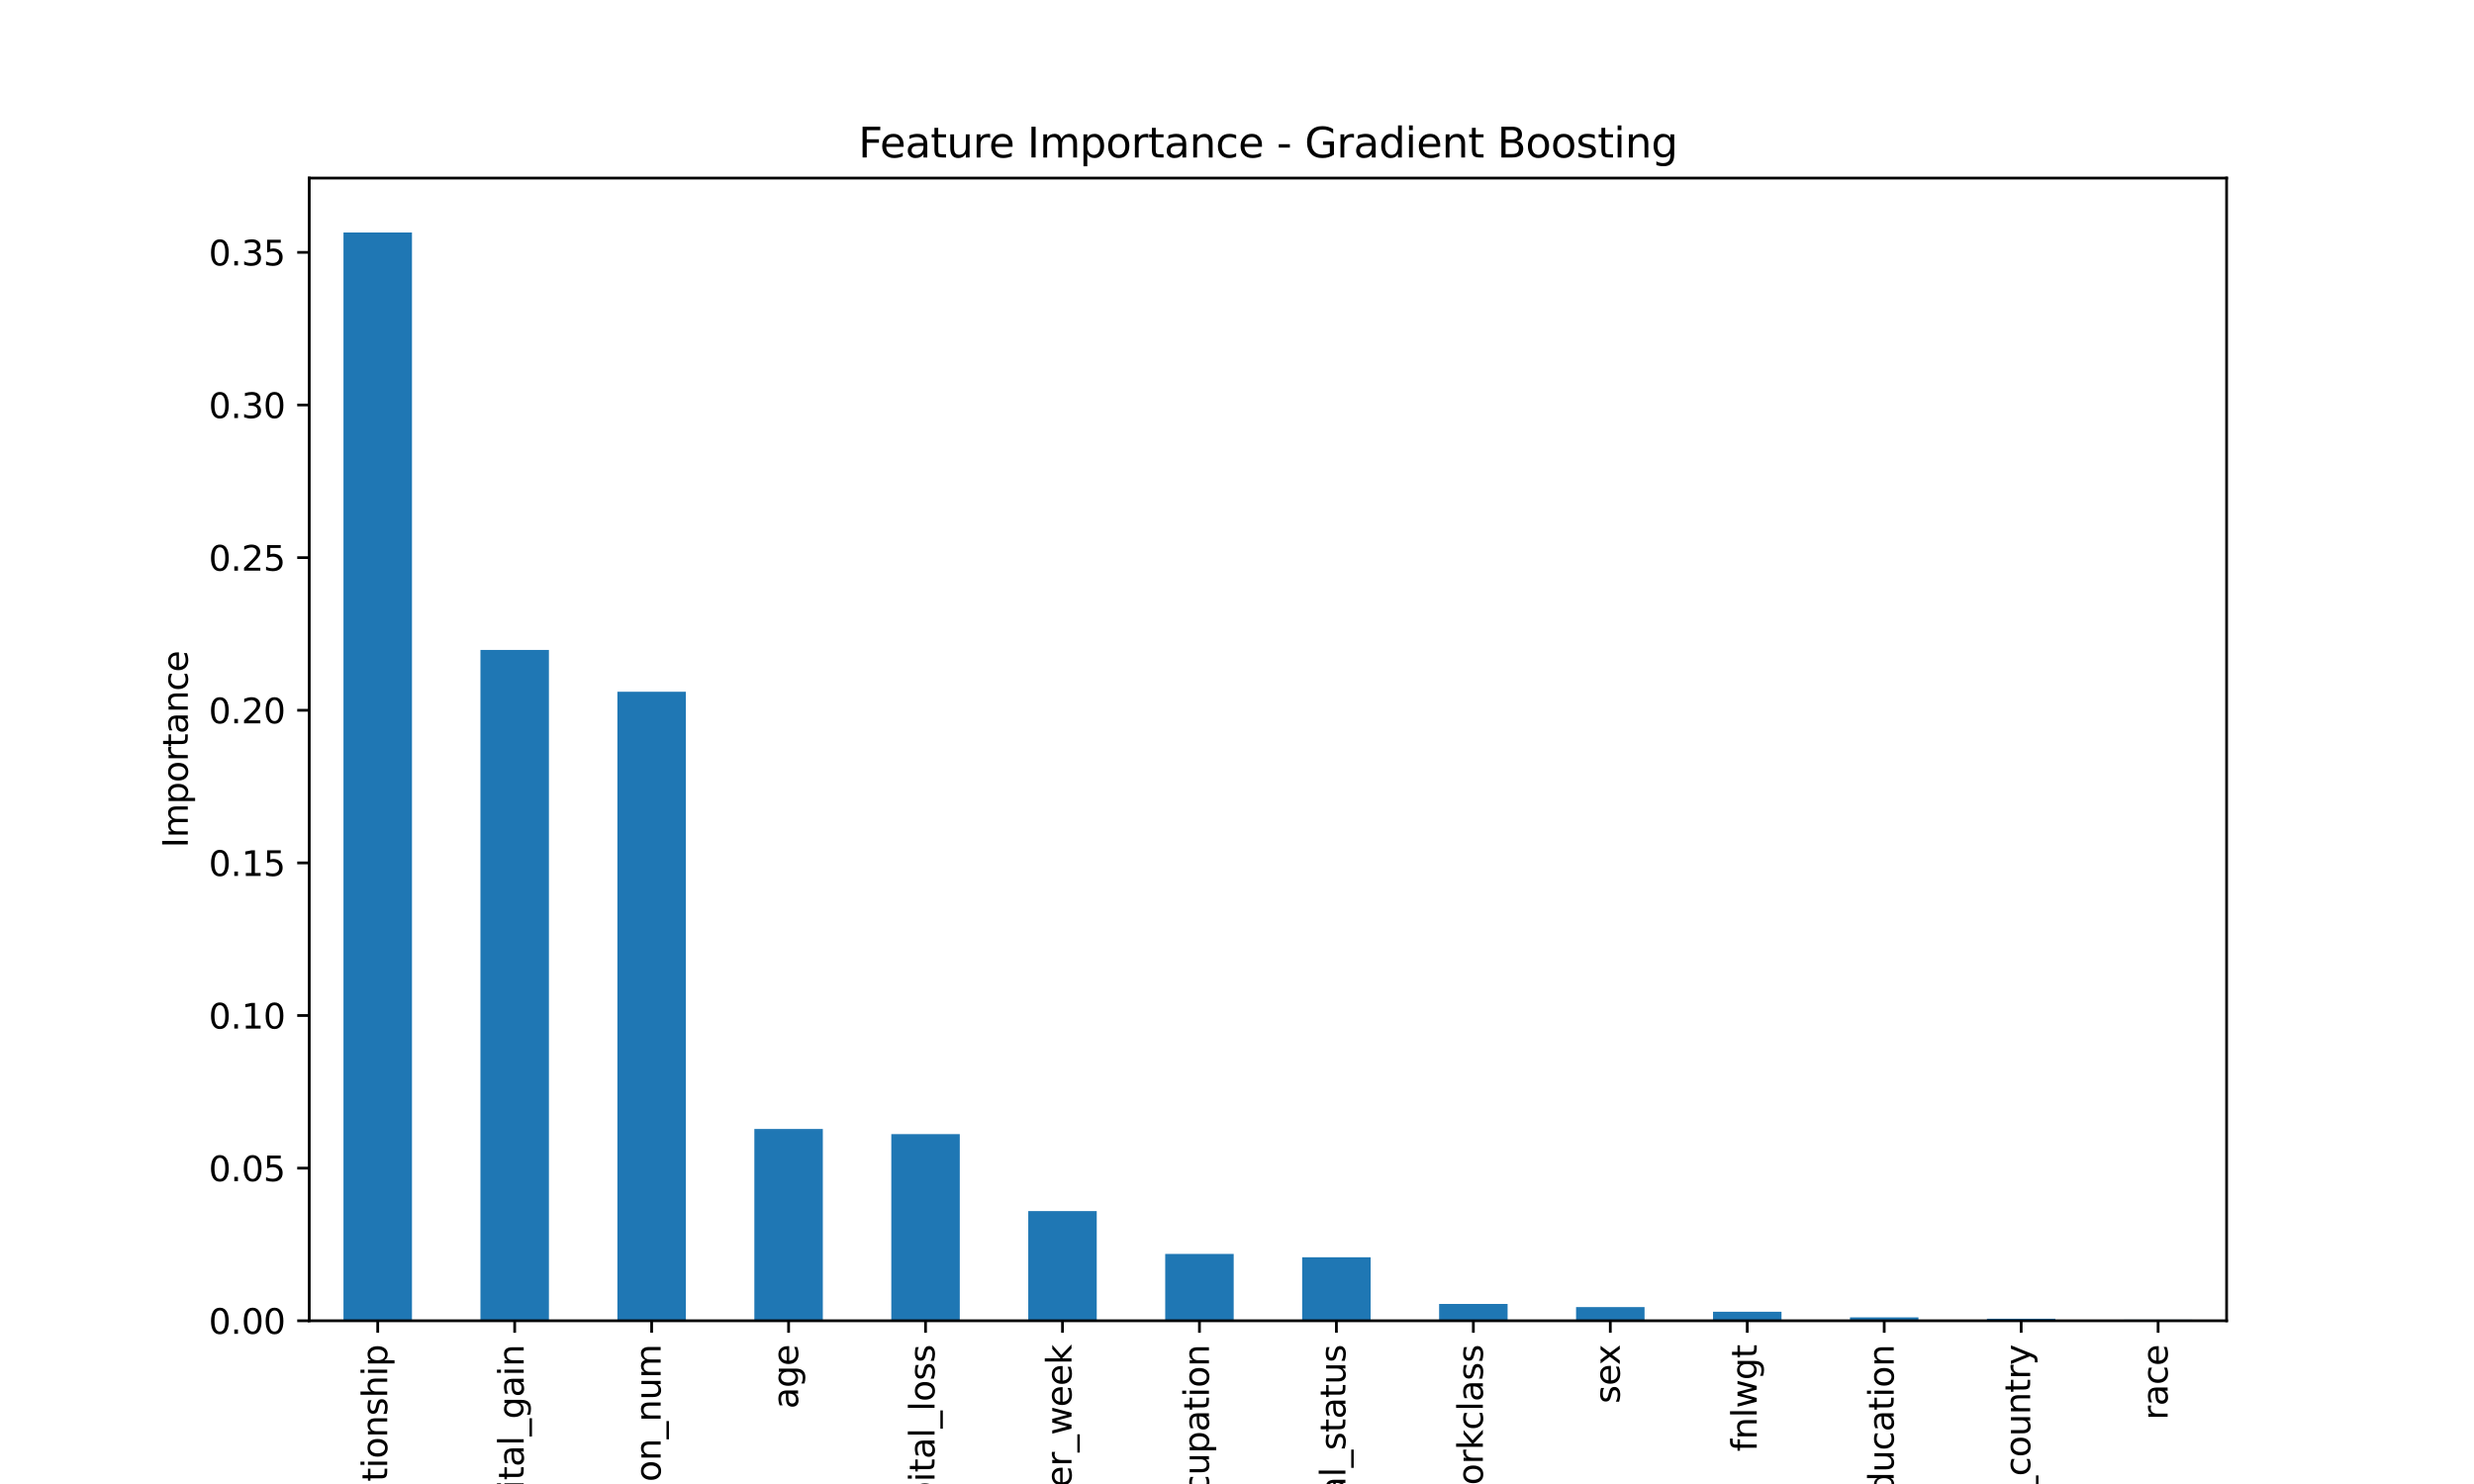 <?xml version="1.0" encoding="utf-8" standalone="no"?>
<!DOCTYPE svg PUBLIC "-//W3C//DTD SVG 1.1//EN"
  "http://www.w3.org/Graphics/SVG/1.1/DTD/svg11.dtd">
<svg xmlns:xlink="http://www.w3.org/1999/xlink" width="720pt" height="432pt" viewBox="0 0 720 432" xmlns="http://www.w3.org/2000/svg" version="1.1">
 <defs>
  <style type="text/css">*{stroke-linejoin: round; stroke-linecap: butt}</style>
 </defs>
 <g id="figure_1">
  <g id="patch_1">
   <path d="M 0 432 
L 720 432 
L 720 0 
L 0 0 
z
" style="fill: #ffffff"/>
  </g>
  <g id="axes_1">
   <g id="patch_2">
    <path d="M 90 384.48 
L 648 384.48 
L 648 51.84 
L 90 51.84 
z
" style="fill: #ffffff"/>
   </g>
   <g id="patch_3">
    <path d="M 99.964 384.48 
L 119.893 384.48 
L 119.893 67.68 
L 99.964 67.68 
z
" clip-path="url(#pf0ecbf5970)" style="fill: #1f77b4"/>
   </g>
   <g id="patch_4">
    <path d="M 139.821 384.48 
L 159.75 384.48 
L 159.75 189.2 
L 139.821 189.2 
z
" clip-path="url(#pf0ecbf5970)" style="fill: #1f77b4"/>
   </g>
   <g id="patch_5">
    <path d="M 179.679 384.48 
L 199.607 384.48 
L 199.607 201.371 
L 179.679 201.371 
z
" clip-path="url(#pf0ecbf5970)" style="fill: #1f77b4"/>
   </g>
   <g id="patch_6">
    <path d="M 219.536 384.48 
L 239.464 384.48 
L 239.464 328.65 
L 219.536 328.65 
z
" clip-path="url(#pf0ecbf5970)" style="fill: #1f77b4"/>
   </g>
   <g id="patch_7">
    <path d="M 259.393 384.48 
L 279.321 384.48 
L 279.321 330.149 
L 259.393 330.149 
z
" clip-path="url(#pf0ecbf5970)" style="fill: #1f77b4"/>
   </g>
   <g id="patch_8">
    <path d="M 299.25 384.48 
L 319.179 384.48 
L 319.179 352.552 
L 299.25 352.552 
z
" clip-path="url(#pf0ecbf5970)" style="fill: #1f77b4"/>
   </g>
   <g id="patch_9">
    <path d="M 339.107 384.48 
L 359.036 384.48 
L 359.036 365.027 
L 339.107 365.027 
z
" clip-path="url(#pf0ecbf5970)" style="fill: #1f77b4"/>
   </g>
   <g id="patch_10">
    <path d="M 378.964 384.48 
L 398.893 384.48 
L 398.893 365.997 
L 378.964 365.997 
z
" clip-path="url(#pf0ecbf5970)" style="fill: #1f77b4"/>
   </g>
   <g id="patch_11">
    <path d="M 418.821 384.48 
L 438.75 384.48 
L 438.75 379.585 
L 418.821 379.585 
z
" clip-path="url(#pf0ecbf5970)" style="fill: #1f77b4"/>
   </g>
   <g id="patch_12">
    <path d="M 458.679 384.48 
L 478.607 384.48 
L 478.607 380.5 
L 458.679 380.5 
z
" clip-path="url(#pf0ecbf5970)" style="fill: #1f77b4"/>
   </g>
   <g id="patch_13">
    <path d="M 498.536 384.48 
L 518.464 384.48 
L 518.464 381.854 
L 498.536 381.854 
z
" clip-path="url(#pf0ecbf5970)" style="fill: #1f77b4"/>
   </g>
   <g id="patch_14">
    <path d="M 538.393 384.48 
L 558.321 384.48 
L 558.321 383.489 
L 538.393 383.489 
z
" clip-path="url(#pf0ecbf5970)" style="fill: #1f77b4"/>
   </g>
   <g id="patch_15">
    <path d="M 578.25 384.48 
L 598.179 384.48 
L 598.179 383.887 
L 578.25 383.887 
z
" clip-path="url(#pf0ecbf5970)" style="fill: #1f77b4"/>
   </g>
   <g id="patch_16">
    <path d="M 618.107 384.48 
L 638.036 384.48 
L 638.036 384.17 
L 618.107 384.17 
z
" clip-path="url(#pf0ecbf5970)" style="fill: #1f77b4"/>
   </g>
   <g id="matplotlib.axis_1">
    <g id="xtick_1">
     <g id="line2d_1">
      <defs>
       <path id="m023980f658" d="M 0 0 
L 0 3.5 
" style="stroke: #000000; stroke-width: 0.8"/>
      </defs>
      <g>
       <use xlink:href="#m023980f658" x="109.929" y="384.48" style="stroke: #000000; stroke-width: 0.8"/>
      </g>
     </g>
     <g id="text_1">
      <!-- relationship -->
      <g transform="translate(112.688 450.253) rotate(-90) scale(0.1 -0.1)">
       <defs>
        <path id="DejaVuSans-72" d="M 2631 2963 
Q 2534 3019 2420 3045 
Q 2306 3072 2169 3072 
Q 1681 3072 1420 2755 
Q 1159 2438 1159 1844 
L 1159 0 
L 581 0 
L 581 3500 
L 1159 3500 
L 1159 2956 
Q 1341 3275 1631 3429 
Q 1922 3584 2338 3584 
Q 2397 3584 2469 3576 
Q 2541 3569 2628 3553 
L 2631 2963 
z
" transform="scale(0.016)"/>
        <path id="DejaVuSans-65" d="M 3597 1894 
L 3597 1613 
L 953 1613 
Q 991 1019 1311 708 
Q 1631 397 2203 397 
Q 2534 397 2845 478 
Q 3156 559 3463 722 
L 3463 178 
Q 3153 47 2828 -22 
Q 2503 -91 2169 -91 
Q 1331 -91 842 396 
Q 353 884 353 1716 
Q 353 2575 817 3079 
Q 1281 3584 2069 3584 
Q 2775 3584 3186 3129 
Q 3597 2675 3597 1894 
z
M 3022 2063 
Q 3016 2534 2758 2815 
Q 2500 3097 2075 3097 
Q 1594 3097 1305 2825 
Q 1016 2553 972 2059 
L 3022 2063 
z
" transform="scale(0.016)"/>
        <path id="DejaVuSans-6c" d="M 603 4863 
L 1178 4863 
L 1178 0 
L 603 0 
L 603 4863 
z
" transform="scale(0.016)"/>
        <path id="DejaVuSans-61" d="M 2194 1759 
Q 1497 1759 1228 1600 
Q 959 1441 959 1056 
Q 959 750 1161 570 
Q 1363 391 1709 391 
Q 2188 391 2477 730 
Q 2766 1069 2766 1631 
L 2766 1759 
L 2194 1759 
z
M 3341 1997 
L 3341 0 
L 2766 0 
L 2766 531 
Q 2569 213 2275 61 
Q 1981 -91 1556 -91 
Q 1019 -91 701 211 
Q 384 513 384 1019 
Q 384 1609 779 1909 
Q 1175 2209 1959 2209 
L 2766 2209 
L 2766 2266 
Q 2766 2663 2505 2880 
Q 2244 3097 1772 3097 
Q 1472 3097 1187 3025 
Q 903 2953 641 2809 
L 641 3341 
Q 956 3463 1253 3523 
Q 1550 3584 1831 3584 
Q 2591 3584 2966 3190 
Q 3341 2797 3341 1997 
z
" transform="scale(0.016)"/>
        <path id="DejaVuSans-74" d="M 1172 4494 
L 1172 3500 
L 2356 3500 
L 2356 3053 
L 1172 3053 
L 1172 1153 
Q 1172 725 1289 603 
Q 1406 481 1766 481 
L 2356 481 
L 2356 0 
L 1766 0 
Q 1100 0 847 248 
Q 594 497 594 1153 
L 594 3053 
L 172 3053 
L 172 3500 
L 594 3500 
L 594 4494 
L 1172 4494 
z
" transform="scale(0.016)"/>
        <path id="DejaVuSans-69" d="M 603 3500 
L 1178 3500 
L 1178 0 
L 603 0 
L 603 3500 
z
M 603 4863 
L 1178 4863 
L 1178 4134 
L 603 4134 
L 603 4863 
z
" transform="scale(0.016)"/>
        <path id="DejaVuSans-6f" d="M 1959 3097 
Q 1497 3097 1228 2736 
Q 959 2375 959 1747 
Q 959 1119 1226 758 
Q 1494 397 1959 397 
Q 2419 397 2687 759 
Q 2956 1122 2956 1747 
Q 2956 2369 2687 2733 
Q 2419 3097 1959 3097 
z
M 1959 3584 
Q 2709 3584 3137 3096 
Q 3566 2609 3566 1747 
Q 3566 888 3137 398 
Q 2709 -91 1959 -91 
Q 1206 -91 779 398 
Q 353 888 353 1747 
Q 353 2609 779 3096 
Q 1206 3584 1959 3584 
z
" transform="scale(0.016)"/>
        <path id="DejaVuSans-6e" d="M 3513 2113 
L 3513 0 
L 2938 0 
L 2938 2094 
Q 2938 2591 2744 2837 
Q 2550 3084 2163 3084 
Q 1697 3084 1428 2787 
Q 1159 2491 1159 1978 
L 1159 0 
L 581 0 
L 581 3500 
L 1159 3500 
L 1159 2956 
Q 1366 3272 1645 3428 
Q 1925 3584 2291 3584 
Q 2894 3584 3203 3211 
Q 3513 2838 3513 2113 
z
" transform="scale(0.016)"/>
        <path id="DejaVuSans-73" d="M 2834 3397 
L 2834 2853 
Q 2591 2978 2328 3040 
Q 2066 3103 1784 3103 
Q 1356 3103 1142 2972 
Q 928 2841 928 2578 
Q 928 2378 1081 2264 
Q 1234 2150 1697 2047 
L 1894 2003 
Q 2506 1872 2764 1633 
Q 3022 1394 3022 966 
Q 3022 478 2636 193 
Q 2250 -91 1575 -91 
Q 1294 -91 989 -36 
Q 684 19 347 128 
L 347 722 
Q 666 556 975 473 
Q 1284 391 1588 391 
Q 1994 391 2212 530 
Q 2431 669 2431 922 
Q 2431 1156 2273 1281 
Q 2116 1406 1581 1522 
L 1381 1569 
Q 847 1681 609 1914 
Q 372 2147 372 2553 
Q 372 3047 722 3315 
Q 1072 3584 1716 3584 
Q 2034 3584 2315 3537 
Q 2597 3491 2834 3397 
z
" transform="scale(0.016)"/>
        <path id="DejaVuSans-68" d="M 3513 2113 
L 3513 0 
L 2938 0 
L 2938 2094 
Q 2938 2591 2744 2837 
Q 2550 3084 2163 3084 
Q 1697 3084 1428 2787 
Q 1159 2491 1159 1978 
L 1159 0 
L 581 0 
L 581 4863 
L 1159 4863 
L 1159 2956 
Q 1366 3272 1645 3428 
Q 1925 3584 2291 3584 
Q 2894 3584 3203 3211 
Q 3513 2838 3513 2113 
z
" transform="scale(0.016)"/>
        <path id="DejaVuSans-70" d="M 1159 525 
L 1159 -1331 
L 581 -1331 
L 581 3500 
L 1159 3500 
L 1159 2969 
Q 1341 3281 1617 3432 
Q 1894 3584 2278 3584 
Q 2916 3584 3314 3078 
Q 3713 2572 3713 1747 
Q 3713 922 3314 415 
Q 2916 -91 2278 -91 
Q 1894 -91 1617 61 
Q 1341 213 1159 525 
z
M 3116 1747 
Q 3116 2381 2855 2742 
Q 2594 3103 2138 3103 
Q 1681 3103 1420 2742 
Q 1159 2381 1159 1747 
Q 1159 1113 1420 752 
Q 1681 391 2138 391 
Q 2594 391 2855 752 
Q 3116 1113 3116 1747 
z
" transform="scale(0.016)"/>
       </defs>
       <use xlink:href="#DejaVuSans-72"/>
       <use xlink:href="#DejaVuSans-65" transform="translate(38.863 0)"/>
       <use xlink:href="#DejaVuSans-6c" transform="translate(100.387 0)"/>
       <use xlink:href="#DejaVuSans-61" transform="translate(128.17 0)"/>
       <use xlink:href="#DejaVuSans-74" transform="translate(189.449 0)"/>
       <use xlink:href="#DejaVuSans-69" transform="translate(228.658 0)"/>
       <use xlink:href="#DejaVuSans-6f" transform="translate(256.441 0)"/>
       <use xlink:href="#DejaVuSans-6e" transform="translate(317.623 0)"/>
       <use xlink:href="#DejaVuSans-73" transform="translate(381.002 0)"/>
       <use xlink:href="#DejaVuSans-68" transform="translate(433.102 0)"/>
       <use xlink:href="#DejaVuSans-69" transform="translate(496.48 0)"/>
       <use xlink:href="#DejaVuSans-70" transform="translate(524.264 0)"/>
      </g>
     </g>
    </g>
    <g id="xtick_2">
     <g id="line2d_2">
      <g>
       <use xlink:href="#m023980f658" x="149.786" y="384.48" style="stroke: #000000; stroke-width: 0.8"/>
      </g>
     </g>
     <g id="text_2">
      <!-- capital_gain -->
      <g transform="translate(152.406 451.652) rotate(-90) scale(0.1 -0.1)">
       <defs>
        <path id="DejaVuSans-63" d="M 3122 3366 
L 3122 2828 
Q 2878 2963 2633 3030 
Q 2388 3097 2138 3097 
Q 1578 3097 1268 2742 
Q 959 2388 959 1747 
Q 959 1106 1268 751 
Q 1578 397 2138 397 
Q 2388 397 2633 464 
Q 2878 531 3122 666 
L 3122 134 
Q 2881 22 2623 -34 
Q 2366 -91 2075 -91 
Q 1284 -91 818 406 
Q 353 903 353 1747 
Q 353 2603 823 3093 
Q 1294 3584 2113 3584 
Q 2378 3584 2631 3529 
Q 2884 3475 3122 3366 
z
" transform="scale(0.016)"/>
        <path id="DejaVuSans-5f" d="M 3263 -1063 
L 3263 -1509 
L -63 -1509 
L -63 -1063 
L 3263 -1063 
z
" transform="scale(0.016)"/>
        <path id="DejaVuSans-67" d="M 2906 1791 
Q 2906 2416 2648 2759 
Q 2391 3103 1925 3103 
Q 1463 3103 1205 2759 
Q 947 2416 947 1791 
Q 947 1169 1205 825 
Q 1463 481 1925 481 
Q 2391 481 2648 825 
Q 2906 1169 2906 1791 
z
M 3481 434 
Q 3481 -459 3084 -895 
Q 2688 -1331 1869 -1331 
Q 1566 -1331 1297 -1286 
Q 1028 -1241 775 -1147 
L 775 -588 
Q 1028 -725 1275 -790 
Q 1522 -856 1778 -856 
Q 2344 -856 2625 -561 
Q 2906 -266 2906 331 
L 2906 616 
Q 2728 306 2450 153 
Q 2172 0 1784 0 
Q 1141 0 747 490 
Q 353 981 353 1791 
Q 353 2603 747 3093 
Q 1141 3584 1784 3584 
Q 2172 3584 2450 3431 
Q 2728 3278 2906 2969 
L 2906 3500 
L 3481 3500 
L 3481 434 
z
" transform="scale(0.016)"/>
       </defs>
       <use xlink:href="#DejaVuSans-63"/>
       <use xlink:href="#DejaVuSans-61" transform="translate(54.98 0)"/>
       <use xlink:href="#DejaVuSans-70" transform="translate(116.26 0)"/>
       <use xlink:href="#DejaVuSans-69" transform="translate(179.736 0)"/>
       <use xlink:href="#DejaVuSans-74" transform="translate(207.52 0)"/>
       <use xlink:href="#DejaVuSans-61" transform="translate(246.729 0)"/>
       <use xlink:href="#DejaVuSans-6c" transform="translate(308.008 0)"/>
       <use xlink:href="#DejaVuSans-5f" transform="translate(335.791 0)"/>
       <use xlink:href="#DejaVuSans-67" transform="translate(385.791 0)"/>
       <use xlink:href="#DejaVuSans-61" transform="translate(449.268 0)"/>
       <use xlink:href="#DejaVuSans-69" transform="translate(510.547 0)"/>
       <use xlink:href="#DejaVuSans-6e" transform="translate(538.33 0)"/>
      </g>
     </g>
    </g>
    <g id="xtick_3">
     <g id="line2d_3">
      <g>
       <use xlink:href="#m023980f658" x="189.643" y="384.48" style="stroke: #000000; stroke-width: 0.8"/>
      </g>
     </g>
     <g id="text_3">
      <!-- education_num -->
      <g transform="translate(192.263 468.516) rotate(-90) scale(0.1 -0.1)">
       <defs>
        <path id="DejaVuSans-64" d="M 2906 2969 
L 2906 4863 
L 3481 4863 
L 3481 0 
L 2906 0 
L 2906 525 
Q 2725 213 2448 61 
Q 2172 -91 1784 -91 
Q 1150 -91 751 415 
Q 353 922 353 1747 
Q 353 2572 751 3078 
Q 1150 3584 1784 3584 
Q 2172 3584 2448 3432 
Q 2725 3281 2906 2969 
z
M 947 1747 
Q 947 1113 1208 752 
Q 1469 391 1925 391 
Q 2381 391 2643 752 
Q 2906 1113 2906 1747 
Q 2906 2381 2643 2742 
Q 2381 3103 1925 3103 
Q 1469 3103 1208 2742 
Q 947 2381 947 1747 
z
" transform="scale(0.016)"/>
        <path id="DejaVuSans-75" d="M 544 1381 
L 544 3500 
L 1119 3500 
L 1119 1403 
Q 1119 906 1312 657 
Q 1506 409 1894 409 
Q 2359 409 2629 706 
Q 2900 1003 2900 1516 
L 2900 3500 
L 3475 3500 
L 3475 0 
L 2900 0 
L 2900 538 
Q 2691 219 2414 64 
Q 2138 -91 1772 -91 
Q 1169 -91 856 284 
Q 544 659 544 1381 
z
M 1991 3584 
L 1991 3584 
z
" transform="scale(0.016)"/>
        <path id="DejaVuSans-6d" d="M 3328 2828 
Q 3544 3216 3844 3400 
Q 4144 3584 4550 3584 
Q 5097 3584 5394 3201 
Q 5691 2819 5691 2113 
L 5691 0 
L 5113 0 
L 5113 2094 
Q 5113 2597 4934 2840 
Q 4756 3084 4391 3084 
Q 3944 3084 3684 2787 
Q 3425 2491 3425 1978 
L 3425 0 
L 2847 0 
L 2847 2094 
Q 2847 2600 2669 2842 
Q 2491 3084 2119 3084 
Q 1678 3084 1418 2786 
Q 1159 2488 1159 1978 
L 1159 0 
L 581 0 
L 581 3500 
L 1159 3500 
L 1159 2956 
Q 1356 3278 1631 3431 
Q 1906 3584 2284 3584 
Q 2666 3584 2933 3390 
Q 3200 3197 3328 2828 
z
" transform="scale(0.016)"/>
       </defs>
       <use xlink:href="#DejaVuSans-65"/>
       <use xlink:href="#DejaVuSans-64" transform="translate(61.523 0)"/>
       <use xlink:href="#DejaVuSans-75" transform="translate(125 0)"/>
       <use xlink:href="#DejaVuSans-63" transform="translate(188.379 0)"/>
       <use xlink:href="#DejaVuSans-61" transform="translate(243.359 0)"/>
       <use xlink:href="#DejaVuSans-74" transform="translate(304.639 0)"/>
       <use xlink:href="#DejaVuSans-69" transform="translate(343.848 0)"/>
       <use xlink:href="#DejaVuSans-6f" transform="translate(371.631 0)"/>
       <use xlink:href="#DejaVuSans-6e" transform="translate(432.812 0)"/>
       <use xlink:href="#DejaVuSans-5f" transform="translate(496.191 0)"/>
       <use xlink:href="#DejaVuSans-6e" transform="translate(546.191 0)"/>
       <use xlink:href="#DejaVuSans-75" transform="translate(609.57 0)"/>
       <use xlink:href="#DejaVuSans-6d" transform="translate(672.949 0)"/>
      </g>
     </g>
    </g>
    <g id="xtick_4">
     <g id="line2d_4">
      <g>
       <use xlink:href="#m023980f658" x="229.5" y="384.48" style="stroke: #000000; stroke-width: 0.8"/>
      </g>
     </g>
     <g id="text_4">
      <!-- age -->
      <g transform="translate(232.259 410.11) rotate(-90) scale(0.1 -0.1)">
       <use xlink:href="#DejaVuSans-61"/>
       <use xlink:href="#DejaVuSans-67" transform="translate(61.279 0)"/>
       <use xlink:href="#DejaVuSans-65" transform="translate(124.756 0)"/>
      </g>
     </g>
    </g>
    <g id="xtick_5">
     <g id="line2d_5">
      <g>
       <use xlink:href="#m023980f658" x="269.357" y="384.48" style="stroke: #000000; stroke-width: 0.8"/>
      </g>
     </g>
     <g id="text_5">
      <!-- capital_loss -->
      <g transform="translate(271.977 449.375) rotate(-90) scale(0.1 -0.1)">
       <use xlink:href="#DejaVuSans-63"/>
       <use xlink:href="#DejaVuSans-61" transform="translate(54.98 0)"/>
       <use xlink:href="#DejaVuSans-70" transform="translate(116.26 0)"/>
       <use xlink:href="#DejaVuSans-69" transform="translate(179.736 0)"/>
       <use xlink:href="#DejaVuSans-74" transform="translate(207.52 0)"/>
       <use xlink:href="#DejaVuSans-61" transform="translate(246.729 0)"/>
       <use xlink:href="#DejaVuSans-6c" transform="translate(308.008 0)"/>
       <use xlink:href="#DejaVuSans-5f" transform="translate(335.791 0)"/>
       <use xlink:href="#DejaVuSans-6c" transform="translate(385.791 0)"/>
       <use xlink:href="#DejaVuSans-6f" transform="translate(413.574 0)"/>
       <use xlink:href="#DejaVuSans-73" transform="translate(474.756 0)"/>
       <use xlink:href="#DejaVuSans-73" transform="translate(526.855 0)"/>
      </g>
     </g>
    </g>
    <g id="xtick_6">
     <g id="line2d_6">
      <g>
       <use xlink:href="#m023980f658" x="309.214" y="384.48" style="stroke: #000000; stroke-width: 0.8"/>
      </g>
     </g>
     <g id="text_6">
      <!-- hours_per_week -->
      <g transform="translate(311.835 472.482) rotate(-90) scale(0.1 -0.1)">
       <defs>
        <path id="DejaVuSans-77" d="M 269 3500 
L 844 3500 
L 1563 769 
L 2278 3500 
L 2956 3500 
L 3675 769 
L 4391 3500 
L 4966 3500 
L 4050 0 
L 3372 0 
L 2619 2869 
L 1863 0 
L 1184 0 
L 269 3500 
z
" transform="scale(0.016)"/>
        <path id="DejaVuSans-6b" d="M 581 4863 
L 1159 4863 
L 1159 1991 
L 2875 3500 
L 3609 3500 
L 1753 1863 
L 3688 0 
L 2938 0 
L 1159 1709 
L 1159 0 
L 581 0 
L 581 4863 
z
" transform="scale(0.016)"/>
       </defs>
       <use xlink:href="#DejaVuSans-68"/>
       <use xlink:href="#DejaVuSans-6f" transform="translate(63.379 0)"/>
       <use xlink:href="#DejaVuSans-75" transform="translate(124.561 0)"/>
       <use xlink:href="#DejaVuSans-72" transform="translate(187.939 0)"/>
       <use xlink:href="#DejaVuSans-73" transform="translate(229.053 0)"/>
       <use xlink:href="#DejaVuSans-5f" transform="translate(281.152 0)"/>
       <use xlink:href="#DejaVuSans-70" transform="translate(331.152 0)"/>
       <use xlink:href="#DejaVuSans-65" transform="translate(394.629 0)"/>
       <use xlink:href="#DejaVuSans-72" transform="translate(456.152 0)"/>
       <use xlink:href="#DejaVuSans-5f" transform="translate(497.266 0)"/>
       <use xlink:href="#DejaVuSans-77" transform="translate(547.266 0)"/>
       <use xlink:href="#DejaVuSans-65" transform="translate(629.053 0)"/>
       <use xlink:href="#DejaVuSans-65" transform="translate(690.576 0)"/>
       <use xlink:href="#DejaVuSans-6b" transform="translate(752.1 0)"/>
      </g>
     </g>
    </g>
    <g id="xtick_7">
     <g id="line2d_7">
      <g>
       <use xlink:href="#m023980f658" x="349.071" y="384.48" style="stroke: #000000; stroke-width: 0.8"/>
      </g>
     </g>
     <g id="text_7">
      <!-- occupation -->
      <g transform="translate(351.831 446.564) rotate(-90) scale(0.1 -0.1)">
       <use xlink:href="#DejaVuSans-6f"/>
       <use xlink:href="#DejaVuSans-63" transform="translate(61.182 0)"/>
       <use xlink:href="#DejaVuSans-63" transform="translate(116.162 0)"/>
       <use xlink:href="#DejaVuSans-75" transform="translate(171.143 0)"/>
       <use xlink:href="#DejaVuSans-70" transform="translate(234.521 0)"/>
       <use xlink:href="#DejaVuSans-61" transform="translate(297.998 0)"/>
       <use xlink:href="#DejaVuSans-74" transform="translate(359.277 0)"/>
       <use xlink:href="#DejaVuSans-69" transform="translate(398.486 0)"/>
       <use xlink:href="#DejaVuSans-6f" transform="translate(426.27 0)"/>
       <use xlink:href="#DejaVuSans-6e" transform="translate(487.451 0)"/>
      </g>
     </g>
    </g>
    <g id="xtick_8">
     <g id="line2d_8">
      <g>
       <use xlink:href="#m023980f658" x="388.929" y="384.48" style="stroke: #000000; stroke-width: 0.8"/>
      </g>
     </g>
     <g id="text_8">
      <!-- marital_status -->
      <g transform="translate(391.549 462.789) rotate(-90) scale(0.1 -0.1)">
       <use xlink:href="#DejaVuSans-6d"/>
       <use xlink:href="#DejaVuSans-61" transform="translate(97.412 0)"/>
       <use xlink:href="#DejaVuSans-72" transform="translate(158.691 0)"/>
       <use xlink:href="#DejaVuSans-69" transform="translate(199.805 0)"/>
       <use xlink:href="#DejaVuSans-74" transform="translate(227.588 0)"/>
       <use xlink:href="#DejaVuSans-61" transform="translate(266.797 0)"/>
       <use xlink:href="#DejaVuSans-6c" transform="translate(328.076 0)"/>
       <use xlink:href="#DejaVuSans-5f" transform="translate(355.859 0)"/>
       <use xlink:href="#DejaVuSans-73" transform="translate(405.859 0)"/>
       <use xlink:href="#DejaVuSans-74" transform="translate(457.959 0)"/>
       <use xlink:href="#DejaVuSans-61" transform="translate(497.168 0)"/>
       <use xlink:href="#DejaVuSans-74" transform="translate(558.447 0)"/>
       <use xlink:href="#DejaVuSans-75" transform="translate(597.656 0)"/>
       <use xlink:href="#DejaVuSans-73" transform="translate(661.035 0)"/>
      </g>
     </g>
    </g>
    <g id="xtick_9">
     <g id="line2d_9">
      <g>
       <use xlink:href="#m023980f658" x="428.786" y="384.48" style="stroke: #000000; stroke-width: 0.8"/>
      </g>
     </g>
     <g id="text_9">
      <!-- workclass -->
      <g transform="translate(431.545 440.502) rotate(-90) scale(0.1 -0.1)">
       <use xlink:href="#DejaVuSans-77"/>
       <use xlink:href="#DejaVuSans-6f" transform="translate(81.787 0)"/>
       <use xlink:href="#DejaVuSans-72" transform="translate(142.969 0)"/>
       <use xlink:href="#DejaVuSans-6b" transform="translate(184.082 0)"/>
       <use xlink:href="#DejaVuSans-63" transform="translate(241.992 0)"/>
       <use xlink:href="#DejaVuSans-6c" transform="translate(296.973 0)"/>
       <use xlink:href="#DejaVuSans-61" transform="translate(324.756 0)"/>
       <use xlink:href="#DejaVuSans-73" transform="translate(386.035 0)"/>
       <use xlink:href="#DejaVuSans-73" transform="translate(438.135 0)"/>
      </g>
     </g>
    </g>
    <g id="xtick_10">
     <g id="line2d_10">
      <g>
       <use xlink:href="#m023980f658" x="468.643" y="384.48" style="stroke: #000000; stroke-width: 0.8"/>
      </g>
     </g>
     <g id="text_10">
      <!-- sex -->
      <g transform="translate(471.402 408.586) rotate(-90) scale(0.1 -0.1)">
       <defs>
        <path id="DejaVuSans-78" d="M 3513 3500 
L 2247 1797 
L 3578 0 
L 2900 0 
L 1881 1375 
L 863 0 
L 184 0 
L 1544 1831 
L 300 3500 
L 978 3500 
L 1906 2253 
L 2834 3500 
L 3513 3500 
z
" transform="scale(0.016)"/>
       </defs>
       <use xlink:href="#DejaVuSans-73"/>
       <use xlink:href="#DejaVuSans-65" transform="translate(52.1 0)"/>
       <use xlink:href="#DejaVuSans-78" transform="translate(111.873 0)"/>
      </g>
     </g>
    </g>
    <g id="xtick_11">
     <g id="line2d_11">
      <g>
       <use xlink:href="#m023980f658" x="508.5" y="384.48" style="stroke: #000000; stroke-width: 0.8"/>
      </g>
     </g>
     <g id="text_11">
      <!-- fnlwgt -->
      <g transform="translate(511.259 422.563) rotate(-90) scale(0.1 -0.1)">
       <defs>
        <path id="DejaVuSans-66" d="M 2375 4863 
L 2375 4384 
L 1825 4384 
Q 1516 4384 1395 4259 
Q 1275 4134 1275 3809 
L 1275 3500 
L 2222 3500 
L 2222 3053 
L 1275 3053 
L 1275 0 
L 697 0 
L 697 3053 
L 147 3053 
L 147 3500 
L 697 3500 
L 697 3744 
Q 697 4328 969 4595 
Q 1241 4863 1831 4863 
L 2375 4863 
z
" transform="scale(0.016)"/>
       </defs>
       <use xlink:href="#DejaVuSans-66"/>
       <use xlink:href="#DejaVuSans-6e" transform="translate(35.205 0)"/>
       <use xlink:href="#DejaVuSans-6c" transform="translate(98.584 0)"/>
       <use xlink:href="#DejaVuSans-77" transform="translate(126.367 0)"/>
       <use xlink:href="#DejaVuSans-67" transform="translate(208.154 0)"/>
       <use xlink:href="#DejaVuSans-74" transform="translate(271.631 0)"/>
      </g>
     </g>
    </g>
    <g id="xtick_12">
     <g id="line2d_12">
      <g>
       <use xlink:href="#m023980f658" x="548.357" y="384.48" style="stroke: #000000; stroke-width: 0.8"/>
      </g>
     </g>
     <g id="text_12">
      <!-- education -->
      <g transform="translate(551.117 441.1) rotate(-90) scale(0.1 -0.1)">
       <use xlink:href="#DejaVuSans-65"/>
       <use xlink:href="#DejaVuSans-64" transform="translate(61.523 0)"/>
       <use xlink:href="#DejaVuSans-75" transform="translate(125 0)"/>
       <use xlink:href="#DejaVuSans-63" transform="translate(188.379 0)"/>
       <use xlink:href="#DejaVuSans-61" transform="translate(243.359 0)"/>
       <use xlink:href="#DejaVuSans-74" transform="translate(304.639 0)"/>
       <use xlink:href="#DejaVuSans-69" transform="translate(343.848 0)"/>
       <use xlink:href="#DejaVuSans-6f" transform="translate(371.631 0)"/>
       <use xlink:href="#DejaVuSans-6e" transform="translate(432.812 0)"/>
      </g>
     </g>
    </g>
    <g id="xtick_13">
     <g id="line2d_13">
      <g>
       <use xlink:href="#m023980f658" x="588.214" y="384.48" style="stroke: #000000; stroke-width: 0.8"/>
      </g>
     </g>
     <g id="text_13">
      <!-- native_country -->
      <g transform="translate(590.835 465.958) rotate(-90) scale(0.1 -0.1)">
       <defs>
        <path id="DejaVuSans-76" d="M 191 3500 
L 800 3500 
L 1894 563 
L 2988 3500 
L 3597 3500 
L 2284 0 
L 1503 0 
L 191 3500 
z
" transform="scale(0.016)"/>
        <path id="DejaVuSans-79" d="M 2059 -325 
Q 1816 -950 1584 -1140 
Q 1353 -1331 966 -1331 
L 506 -1331 
L 506 -850 
L 844 -850 
Q 1081 -850 1212 -737 
Q 1344 -625 1503 -206 
L 1606 56 
L 191 3500 
L 800 3500 
L 1894 763 
L 2988 3500 
L 3597 3500 
L 2059 -325 
z
" transform="scale(0.016)"/>
       </defs>
       <use xlink:href="#DejaVuSans-6e"/>
       <use xlink:href="#DejaVuSans-61" transform="translate(63.379 0)"/>
       <use xlink:href="#DejaVuSans-74" transform="translate(124.658 0)"/>
       <use xlink:href="#DejaVuSans-69" transform="translate(163.867 0)"/>
       <use xlink:href="#DejaVuSans-76" transform="translate(191.65 0)"/>
       <use xlink:href="#DejaVuSans-65" transform="translate(250.83 0)"/>
       <use xlink:href="#DejaVuSans-5f" transform="translate(312.354 0)"/>
       <use xlink:href="#DejaVuSans-63" transform="translate(362.354 0)"/>
       <use xlink:href="#DejaVuSans-6f" transform="translate(417.334 0)"/>
       <use xlink:href="#DejaVuSans-75" transform="translate(478.516 0)"/>
       <use xlink:href="#DejaVuSans-6e" transform="translate(541.895 0)"/>
       <use xlink:href="#DejaVuSans-74" transform="translate(605.273 0)"/>
       <use xlink:href="#DejaVuSans-72" transform="translate(644.482 0)"/>
       <use xlink:href="#DejaVuSans-79" transform="translate(685.596 0)"/>
      </g>
     </g>
    </g>
    <g id="xtick_14">
     <g id="line2d_14">
      <g>
       <use xlink:href="#m023980f658" x="628.071" y="384.48" style="stroke: #000000; stroke-width: 0.8"/>
      </g>
     </g>
     <g id="text_14">
      <!-- race -->
      <g transform="translate(630.831 413.371) rotate(-90) scale(0.1 -0.1)">
       <use xlink:href="#DejaVuSans-72"/>
       <use xlink:href="#DejaVuSans-61" transform="translate(41.113 0)"/>
       <use xlink:href="#DejaVuSans-63" transform="translate(102.393 0)"/>
       <use xlink:href="#DejaVuSans-65" transform="translate(157.373 0)"/>
      </g>
     </g>
    </g>
   </g>
   <g id="matplotlib.axis_2">
    <g id="ytick_1">
     <g id="line2d_15">
      <defs>
       <path id="m2232074334" d="M 0 0 
L -3.5 0 
" style="stroke: #000000; stroke-width: 0.8"/>
      </defs>
      <g>
       <use xlink:href="#m2232074334" x="90" y="384.48" style="stroke: #000000; stroke-width: 0.8"/>
      </g>
     </g>
     <g id="text_15">
      <!-- 0.00 -->
      <g transform="translate(60.734 388.279) scale(0.1 -0.1)">
       <defs>
        <path id="DejaVuSans-30" d="M 2034 4250 
Q 1547 4250 1301 3770 
Q 1056 3291 1056 2328 
Q 1056 1369 1301 889 
Q 1547 409 2034 409 
Q 2525 409 2770 889 
Q 3016 1369 3016 2328 
Q 3016 3291 2770 3770 
Q 2525 4250 2034 4250 
z
M 2034 4750 
Q 2819 4750 3233 4129 
Q 3647 3509 3647 2328 
Q 3647 1150 3233 529 
Q 2819 -91 2034 -91 
Q 1250 -91 836 529 
Q 422 1150 422 2328 
Q 422 3509 836 4129 
Q 1250 4750 2034 4750 
z
" transform="scale(0.016)"/>
        <path id="DejaVuSans-2e" d="M 684 794 
L 1344 794 
L 1344 0 
L 684 0 
L 684 794 
z
" transform="scale(0.016)"/>
       </defs>
       <use xlink:href="#DejaVuSans-30"/>
       <use xlink:href="#DejaVuSans-2e" transform="translate(63.623 0)"/>
       <use xlink:href="#DejaVuSans-30" transform="translate(95.41 0)"/>
       <use xlink:href="#DejaVuSans-30" transform="translate(159.033 0)"/>
      </g>
     </g>
    </g>
    <g id="ytick_2">
     <g id="line2d_16">
      <g>
       <use xlink:href="#m2232074334" x="90" y="340.05" style="stroke: #000000; stroke-width: 0.8"/>
      </g>
     </g>
     <g id="text_16">
      <!-- 0.05 -->
      <g transform="translate(60.734 343.849) scale(0.1 -0.1)">
       <defs>
        <path id="DejaVuSans-35" d="M 691 4666 
L 3169 4666 
L 3169 4134 
L 1269 4134 
L 1269 2991 
Q 1406 3038 1543 3061 
Q 1681 3084 1819 3084 
Q 2600 3084 3056 2656 
Q 3513 2228 3513 1497 
Q 3513 744 3044 326 
Q 2575 -91 1722 -91 
Q 1428 -91 1123 -41 
Q 819 9 494 109 
L 494 744 
Q 775 591 1075 516 
Q 1375 441 1709 441 
Q 2250 441 2565 725 
Q 2881 1009 2881 1497 
Q 2881 1984 2565 2268 
Q 2250 2553 1709 2553 
Q 1456 2553 1204 2497 
Q 953 2441 691 2322 
L 691 4666 
z
" transform="scale(0.016)"/>
       </defs>
       <use xlink:href="#DejaVuSans-30"/>
       <use xlink:href="#DejaVuSans-2e" transform="translate(63.623 0)"/>
       <use xlink:href="#DejaVuSans-30" transform="translate(95.41 0)"/>
       <use xlink:href="#DejaVuSans-35" transform="translate(159.033 0)"/>
      </g>
     </g>
    </g>
    <g id="ytick_3">
     <g id="line2d_17">
      <g>
       <use xlink:href="#m2232074334" x="90" y="295.619" style="stroke: #000000; stroke-width: 0.8"/>
      </g>
     </g>
     <g id="text_17">
      <!-- 0.10 -->
      <g transform="translate(60.734 299.418) scale(0.1 -0.1)">
       <defs>
        <path id="DejaVuSans-31" d="M 794 531 
L 1825 531 
L 1825 4091 
L 703 3866 
L 703 4441 
L 1819 4666 
L 2450 4666 
L 2450 531 
L 3481 531 
L 3481 0 
L 794 0 
L 794 531 
z
" transform="scale(0.016)"/>
       </defs>
       <use xlink:href="#DejaVuSans-30"/>
       <use xlink:href="#DejaVuSans-2e" transform="translate(63.623 0)"/>
       <use xlink:href="#DejaVuSans-31" transform="translate(95.41 0)"/>
       <use xlink:href="#DejaVuSans-30" transform="translate(159.033 0)"/>
      </g>
     </g>
    </g>
    <g id="ytick_4">
     <g id="line2d_18">
      <g>
       <use xlink:href="#m2232074334" x="90" y="251.189" style="stroke: #000000; stroke-width: 0.8"/>
      </g>
     </g>
     <g id="text_18">
      <!-- 0.15 -->
      <g transform="translate(60.734 254.988) scale(0.1 -0.1)">
       <use xlink:href="#DejaVuSans-30"/>
       <use xlink:href="#DejaVuSans-2e" transform="translate(63.623 0)"/>
       <use xlink:href="#DejaVuSans-31" transform="translate(95.41 0)"/>
       <use xlink:href="#DejaVuSans-35" transform="translate(159.033 0)"/>
      </g>
     </g>
    </g>
    <g id="ytick_5">
     <g id="line2d_19">
      <g>
       <use xlink:href="#m2232074334" x="90" y="206.758" style="stroke: #000000; stroke-width: 0.8"/>
      </g>
     </g>
     <g id="text_19">
      <!-- 0.20 -->
      <g transform="translate(60.734 210.557) scale(0.1 -0.1)">
       <defs>
        <path id="DejaVuSans-32" d="M 1228 531 
L 3431 531 
L 3431 0 
L 469 0 
L 469 531 
Q 828 903 1448 1529 
Q 2069 2156 2228 2338 
Q 2531 2678 2651 2914 
Q 2772 3150 2772 3378 
Q 2772 3750 2511 3984 
Q 2250 4219 1831 4219 
Q 1534 4219 1204 4116 
Q 875 4013 500 3803 
L 500 4441 
Q 881 4594 1212 4672 
Q 1544 4750 1819 4750 
Q 2544 4750 2975 4387 
Q 3406 4025 3406 3419 
Q 3406 3131 3298 2873 
Q 3191 2616 2906 2266 
Q 2828 2175 2409 1742 
Q 1991 1309 1228 531 
z
" transform="scale(0.016)"/>
       </defs>
       <use xlink:href="#DejaVuSans-30"/>
       <use xlink:href="#DejaVuSans-2e" transform="translate(63.623 0)"/>
       <use xlink:href="#DejaVuSans-32" transform="translate(95.41 0)"/>
       <use xlink:href="#DejaVuSans-30" transform="translate(159.033 0)"/>
      </g>
     </g>
    </g>
    <g id="ytick_6">
     <g id="line2d_20">
      <g>
       <use xlink:href="#m2232074334" x="90" y="162.328" style="stroke: #000000; stroke-width: 0.8"/>
      </g>
     </g>
     <g id="text_20">
      <!-- 0.25 -->
      <g transform="translate(60.734 166.127) scale(0.1 -0.1)">
       <use xlink:href="#DejaVuSans-30"/>
       <use xlink:href="#DejaVuSans-2e" transform="translate(63.623 0)"/>
       <use xlink:href="#DejaVuSans-32" transform="translate(95.41 0)"/>
       <use xlink:href="#DejaVuSans-35" transform="translate(159.033 0)"/>
      </g>
     </g>
    </g>
    <g id="ytick_7">
     <g id="line2d_21">
      <g>
       <use xlink:href="#m2232074334" x="90" y="117.897" style="stroke: #000000; stroke-width: 0.8"/>
      </g>
     </g>
     <g id="text_21">
      <!-- 0.30 -->
      <g transform="translate(60.734 121.696) scale(0.1 -0.1)">
       <defs>
        <path id="DejaVuSans-33" d="M 2597 2516 
Q 3050 2419 3304 2112 
Q 3559 1806 3559 1356 
Q 3559 666 3084 287 
Q 2609 -91 1734 -91 
Q 1441 -91 1130 -33 
Q 819 25 488 141 
L 488 750 
Q 750 597 1062 519 
Q 1375 441 1716 441 
Q 2309 441 2620 675 
Q 2931 909 2931 1356 
Q 2931 1769 2642 2001 
Q 2353 2234 1838 2234 
L 1294 2234 
L 1294 2753 
L 1863 2753 
Q 2328 2753 2575 2939 
Q 2822 3125 2822 3475 
Q 2822 3834 2567 4026 
Q 2313 4219 1838 4219 
Q 1578 4219 1281 4162 
Q 984 4106 628 3988 
L 628 4550 
Q 988 4650 1302 4700 
Q 1616 4750 1894 4750 
Q 2613 4750 3031 4423 
Q 3450 4097 3450 3541 
Q 3450 3153 3228 2886 
Q 3006 2619 2597 2516 
z
" transform="scale(0.016)"/>
       </defs>
       <use xlink:href="#DejaVuSans-30"/>
       <use xlink:href="#DejaVuSans-2e" transform="translate(63.623 0)"/>
       <use xlink:href="#DejaVuSans-33" transform="translate(95.41 0)"/>
       <use xlink:href="#DejaVuSans-30" transform="translate(159.033 0)"/>
      </g>
     </g>
    </g>
    <g id="ytick_8">
     <g id="line2d_22">
      <g>
       <use xlink:href="#m2232074334" x="90" y="73.467" style="stroke: #000000; stroke-width: 0.8"/>
      </g>
     </g>
     <g id="text_22">
      <!-- 0.35 -->
      <g transform="translate(60.734 77.266) scale(0.1 -0.1)">
       <use xlink:href="#DejaVuSans-30"/>
       <use xlink:href="#DejaVuSans-2e" transform="translate(63.623 0)"/>
       <use xlink:href="#DejaVuSans-33" transform="translate(95.41 0)"/>
       <use xlink:href="#DejaVuSans-35" transform="translate(159.033 0)"/>
      </g>
     </g>
    </g>
    <g id="text_23">
     <!-- Importance -->
     <g transform="translate(54.655 246.813) rotate(-90) scale(0.1 -0.1)">
      <defs>
       <path id="DejaVuSans-49" d="M 628 4666 
L 1259 4666 
L 1259 0 
L 628 0 
L 628 4666 
z
" transform="scale(0.016)"/>
      </defs>
      <use xlink:href="#DejaVuSans-49"/>
      <use xlink:href="#DejaVuSans-6d" transform="translate(29.492 0)"/>
      <use xlink:href="#DejaVuSans-70" transform="translate(126.904 0)"/>
      <use xlink:href="#DejaVuSans-6f" transform="translate(190.381 0)"/>
      <use xlink:href="#DejaVuSans-72" transform="translate(251.562 0)"/>
      <use xlink:href="#DejaVuSans-74" transform="translate(292.676 0)"/>
      <use xlink:href="#DejaVuSans-61" transform="translate(331.885 0)"/>
      <use xlink:href="#DejaVuSans-6e" transform="translate(393.164 0)"/>
      <use xlink:href="#DejaVuSans-63" transform="translate(456.543 0)"/>
      <use xlink:href="#DejaVuSans-65" transform="translate(511.523 0)"/>
     </g>
    </g>
   </g>
   <g id="patch_17">
    <path d="M 90 384.48 
L 90 51.84 
" style="fill: none; stroke: #000000; stroke-width: 0.8; stroke-linejoin: miter; stroke-linecap: square"/>
   </g>
   <g id="patch_18">
    <path d="M 648 384.48 
L 648 51.84 
" style="fill: none; stroke: #000000; stroke-width: 0.8; stroke-linejoin: miter; stroke-linecap: square"/>
   </g>
   <g id="patch_19">
    <path d="M 90 384.48 
L 648 384.48 
" style="fill: none; stroke: #000000; stroke-width: 0.8; stroke-linejoin: miter; stroke-linecap: square"/>
   </g>
   <g id="patch_20">
    <path d="M 90 51.84 
L 648 51.84 
" style="fill: none; stroke: #000000; stroke-width: 0.8; stroke-linejoin: miter; stroke-linecap: square"/>
   </g>
   <g id="text_24">
    <!-- Feature Importance - Gradient Boosting -->
    <g transform="translate(249.826 45.84) scale(0.12 -0.12)">
     <defs>
      <path id="DejaVuSans-46" d="M 628 4666 
L 3309 4666 
L 3309 4134 
L 1259 4134 
L 1259 2759 
L 3109 2759 
L 3109 2228 
L 1259 2228 
L 1259 0 
L 628 0 
L 628 4666 
z
" transform="scale(0.016)"/>
      <path id="DejaVuSans-20" transform="scale(0.016)"/>
      <path id="DejaVuSans-2d" d="M 313 2009 
L 1997 2009 
L 1997 1497 
L 313 1497 
L 313 2009 
z
" transform="scale(0.016)"/>
      <path id="DejaVuSans-47" d="M 3809 666 
L 3809 1919 
L 2778 1919 
L 2778 2438 
L 4434 2438 
L 4434 434 
Q 4069 175 3628 42 
Q 3188 -91 2688 -91 
Q 1594 -91 976 548 
Q 359 1188 359 2328 
Q 359 3472 976 4111 
Q 1594 4750 2688 4750 
Q 3144 4750 3555 4637 
Q 3966 4525 4313 4306 
L 4313 3634 
Q 3963 3931 3569 4081 
Q 3175 4231 2741 4231 
Q 1884 4231 1454 3753 
Q 1025 3275 1025 2328 
Q 1025 1384 1454 906 
Q 1884 428 2741 428 
Q 3075 428 3337 486 
Q 3600 544 3809 666 
z
" transform="scale(0.016)"/>
      <path id="DejaVuSans-42" d="M 1259 2228 
L 1259 519 
L 2272 519 
Q 2781 519 3026 730 
Q 3272 941 3272 1375 
Q 3272 1813 3026 2020 
Q 2781 2228 2272 2228 
L 1259 2228 
z
M 1259 4147 
L 1259 2741 
L 2194 2741 
Q 2656 2741 2882 2914 
Q 3109 3088 3109 3444 
Q 3109 3797 2882 3972 
Q 2656 4147 2194 4147 
L 1259 4147 
z
M 628 4666 
L 2241 4666 
Q 2963 4666 3353 4366 
Q 3744 4066 3744 3513 
Q 3744 3084 3544 2831 
Q 3344 2578 2956 2516 
Q 3422 2416 3680 2098 
Q 3938 1781 3938 1306 
Q 3938 681 3513 340 
Q 3088 0 2303 0 
L 628 0 
L 628 4666 
z
" transform="scale(0.016)"/>
     </defs>
     <use xlink:href="#DejaVuSans-46"/>
     <use xlink:href="#DejaVuSans-65" transform="translate(52.02 0)"/>
     <use xlink:href="#DejaVuSans-61" transform="translate(113.543 0)"/>
     <use xlink:href="#DejaVuSans-74" transform="translate(174.822 0)"/>
     <use xlink:href="#DejaVuSans-75" transform="translate(214.031 0)"/>
     <use xlink:href="#DejaVuSans-72" transform="translate(277.41 0)"/>
     <use xlink:href="#DejaVuSans-65" transform="translate(316.273 0)"/>
     <use xlink:href="#DejaVuSans-20" transform="translate(377.797 0)"/>
     <use xlink:href="#DejaVuSans-49" transform="translate(409.584 0)"/>
     <use xlink:href="#DejaVuSans-6d" transform="translate(439.076 0)"/>
     <use xlink:href="#DejaVuSans-70" transform="translate(536.488 0)"/>
     <use xlink:href="#DejaVuSans-6f" transform="translate(599.965 0)"/>
     <use xlink:href="#DejaVuSans-72" transform="translate(661.146 0)"/>
     <use xlink:href="#DejaVuSans-74" transform="translate(702.26 0)"/>
     <use xlink:href="#DejaVuSans-61" transform="translate(741.469 0)"/>
     <use xlink:href="#DejaVuSans-6e" transform="translate(802.748 0)"/>
     <use xlink:href="#DejaVuSans-63" transform="translate(866.127 0)"/>
     <use xlink:href="#DejaVuSans-65" transform="translate(921.107 0)"/>
     <use xlink:href="#DejaVuSans-20" transform="translate(982.631 0)"/>
     <use xlink:href="#DejaVuSans-2d" transform="translate(1014.418 0)"/>
     <use xlink:href="#DejaVuSans-20" transform="translate(1050.502 0)"/>
     <use xlink:href="#DejaVuSans-47" transform="translate(1082.289 0)"/>
     <use xlink:href="#DejaVuSans-72" transform="translate(1159.779 0)"/>
     <use xlink:href="#DejaVuSans-61" transform="translate(1200.893 0)"/>
     <use xlink:href="#DejaVuSans-64" transform="translate(1262.172 0)"/>
     <use xlink:href="#DejaVuSans-69" transform="translate(1325.648 0)"/>
     <use xlink:href="#DejaVuSans-65" transform="translate(1353.432 0)"/>
     <use xlink:href="#DejaVuSans-6e" transform="translate(1414.955 0)"/>
     <use xlink:href="#DejaVuSans-74" transform="translate(1478.334 0)"/>
     <use xlink:href="#DejaVuSans-20" transform="translate(1517.543 0)"/>
     <use xlink:href="#DejaVuSans-42" transform="translate(1549.33 0)"/>
     <use xlink:href="#DejaVuSans-6f" transform="translate(1617.934 0)"/>
     <use xlink:href="#DejaVuSans-6f" transform="translate(1679.115 0)"/>
     <use xlink:href="#DejaVuSans-73" transform="translate(1740.297 0)"/>
     <use xlink:href="#DejaVuSans-74" transform="translate(1792.396 0)"/>
     <use xlink:href="#DejaVuSans-69" transform="translate(1831.605 0)"/>
     <use xlink:href="#DejaVuSans-6e" transform="translate(1859.389 0)"/>
     <use xlink:href="#DejaVuSans-67" transform="translate(1922.768 0)"/>
    </g>
   </g>
  </g>
 </g>
 <defs>
  <clipPath id="pf0ecbf5970">
   <rect x="90" y="51.84" width="558" height="332.64"/>
  </clipPath>
 </defs>
</svg>
